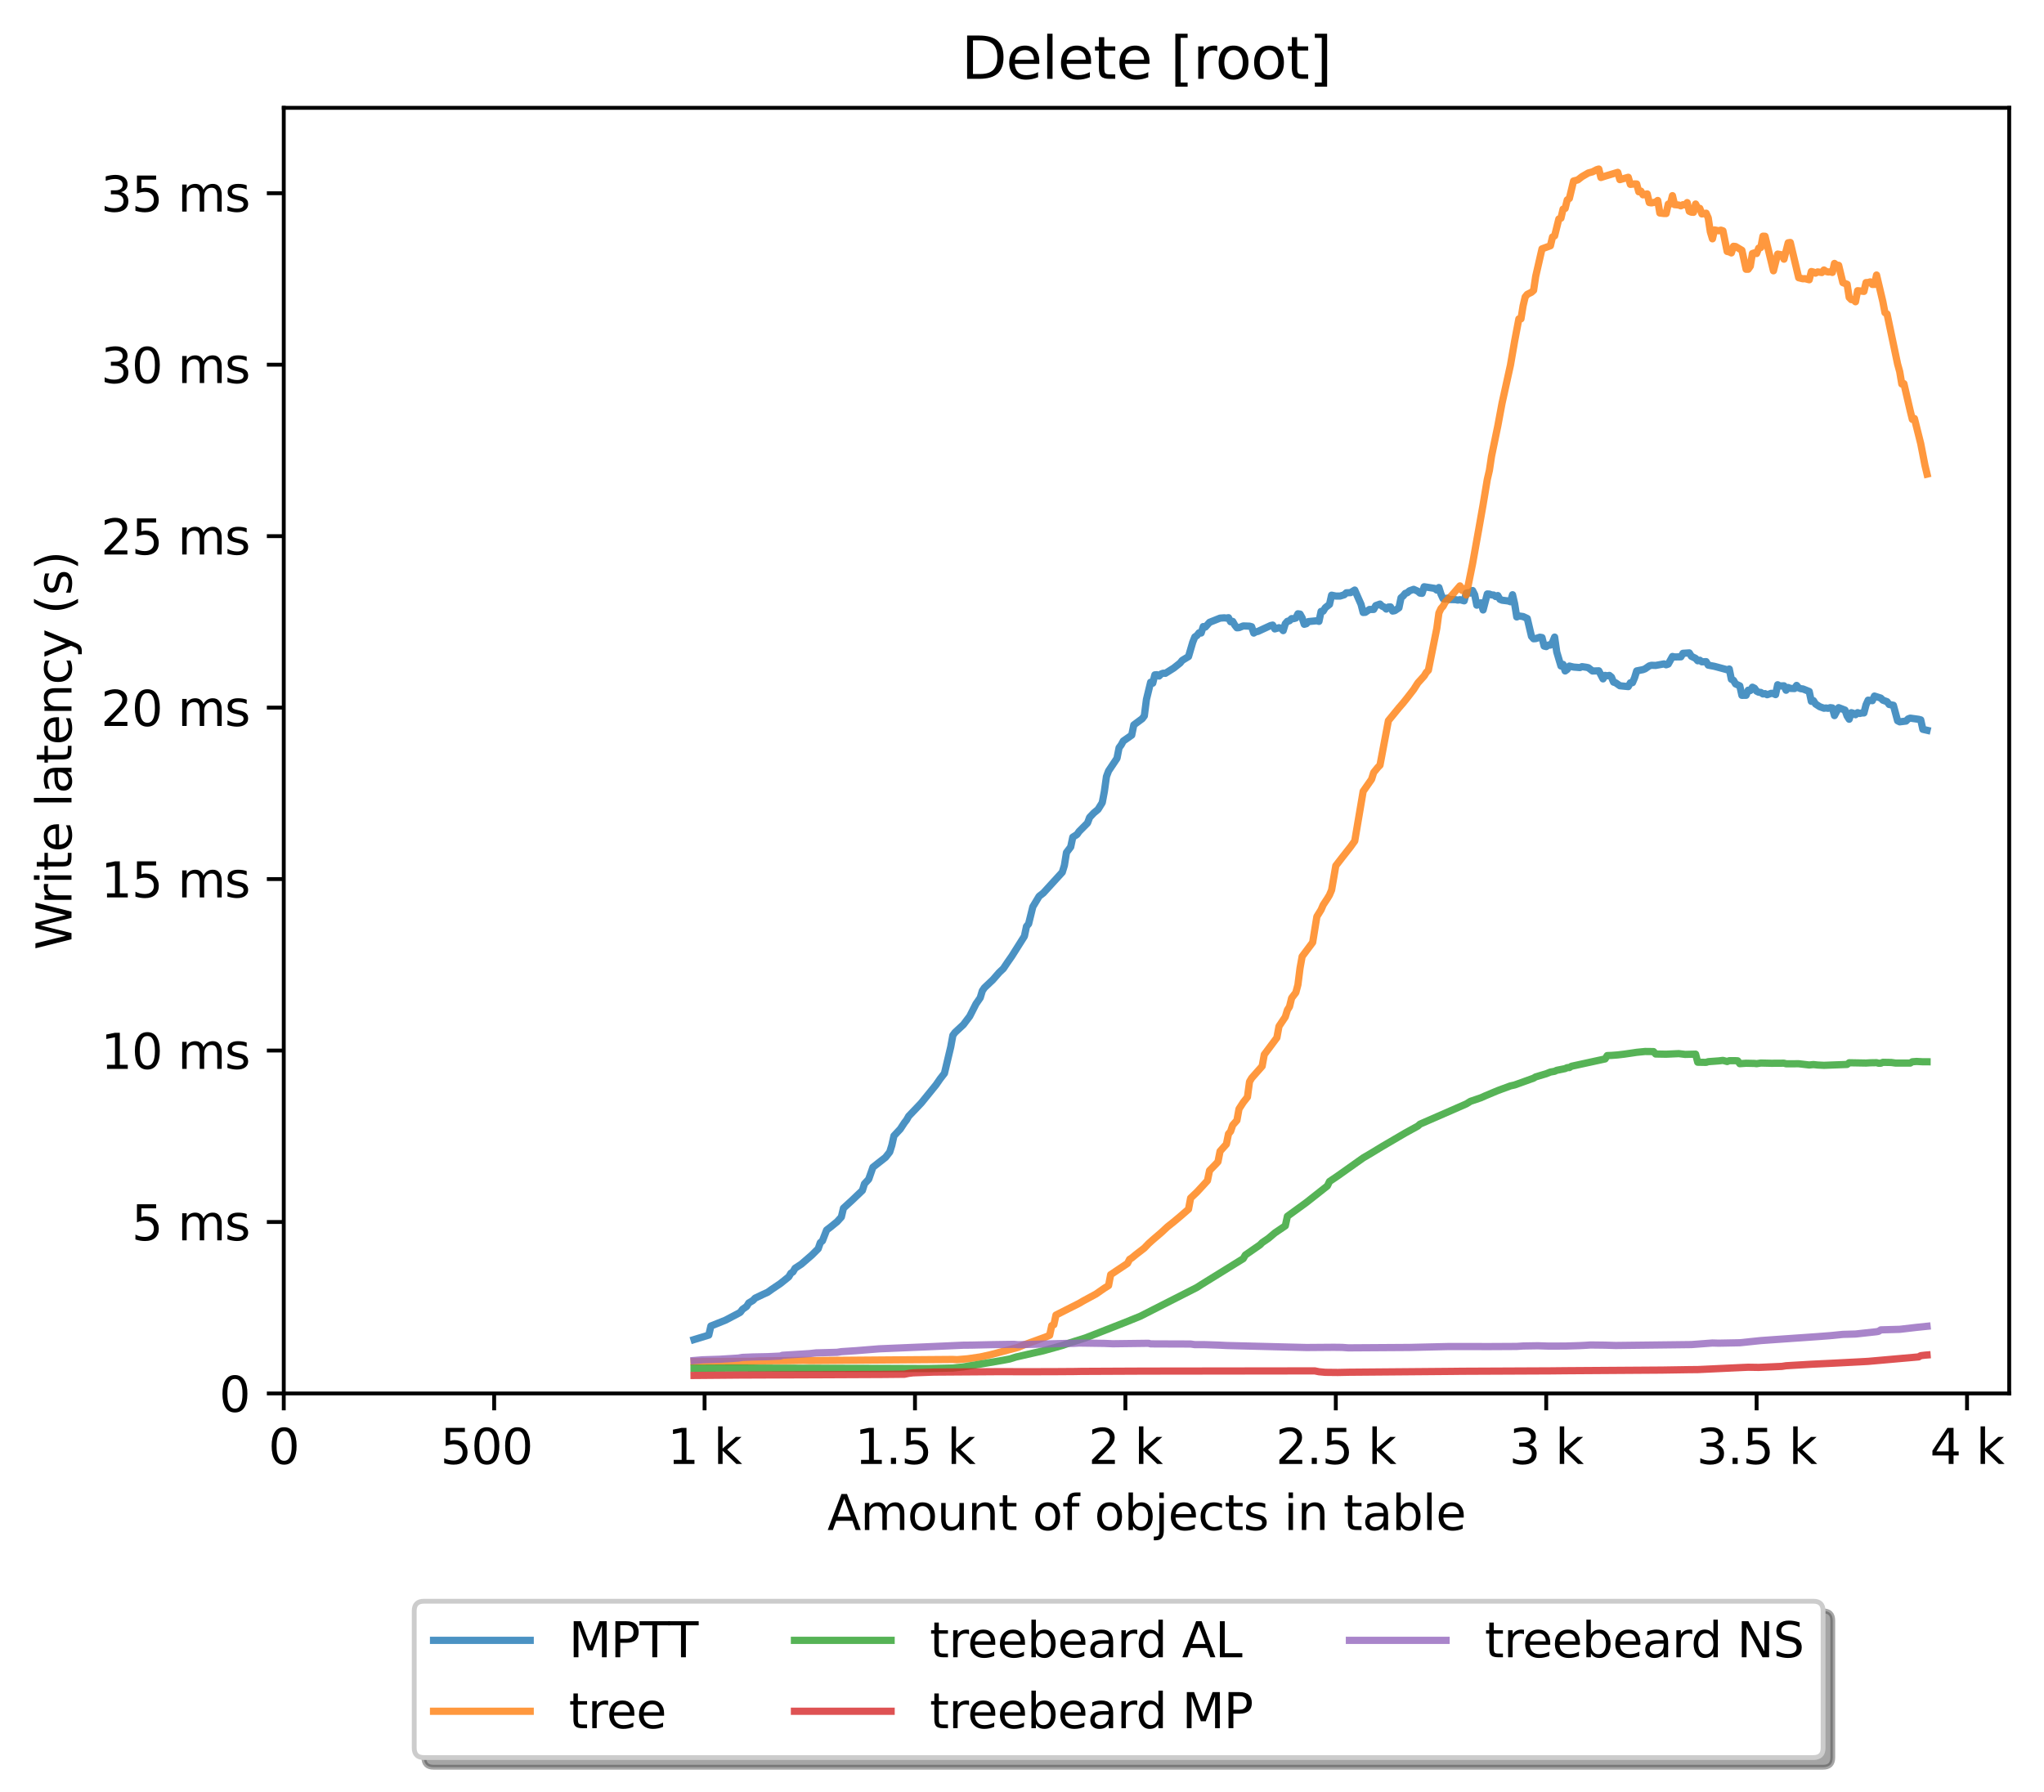 <?xml version="1.0" encoding="utf-8" standalone="no"?>
<!DOCTYPE svg PUBLIC "-//W3C//DTD SVG 1.1//EN"
  "http://www.w3.org/Graphics/SVG/1.1/DTD/svg11.dtd">
<svg xmlns:xlink="http://www.w3.org/1999/xlink" width="423.051pt" height="371.002pt" viewBox="0 0 423.051 371.002" xmlns="http://www.w3.org/2000/svg" version="1.1">
 <defs>
  <style type="text/css">*{stroke-linejoin: round; stroke-linecap: butt}</style>
 </defs>
 <g id="figure_1">
  <g id="patch_1">
   <path d="M 0 371.002 
L 423.051 371.002 
L 423.051 0 
L 0 0 
z
" style="fill: #ffffff"/>
  </g>
  <g id="axes_1">
   <g id="patch_2">
    <path d="M 58.731 288.43 
L 415.851 288.43 
L 415.851 22.318 
L 58.731 22.318 
z
" style="fill: #ffffff"/>
   </g>
   <g id="matplotlib.axis_1">
    <g id="xtick_1">
     <g id="line2d_1">
      <defs>
       <path id="mc9f0f45edf" d="M 0 0 
L 0 3.5 
" style="stroke: #000000; stroke-width: 0.8"/>
      </defs>
      <g>
       <use xlink:href="#mc9f0f45edf" x="58.731" y="288.43" style="stroke: #000000; stroke-width: 0.8"/>
      </g>
     </g>
     <g id="text_1">
      <!-- 0 -->
      <g transform="translate(55.55 303.029) scale(0.1 -0.1)">
       <defs>
        <path id="DejaVuSans-30" d="M 2034 4250 
Q 1547 4250 1301 3770 
Q 1056 3291 1056 2328 
Q 1056 1369 1301 889 
Q 1547 409 2034 409 
Q 2525 409 2770 889 
Q 3016 1369 3016 2328 
Q 3016 3291 2770 3770 
Q 2525 4250 2034 4250 
z
M 2034 4750 
Q 2819 4750 3233 4129 
Q 3647 3509 3647 2328 
Q 3647 1150 3233 529 
Q 2819 -91 2034 -91 
Q 1250 -91 836 529 
Q 422 1150 422 2328 
Q 422 3509 836 4129 
Q 1250 4750 2034 4750 
z
" transform="scale(0.016)"/>
       </defs>
       <use xlink:href="#DejaVuSans-30"/>
      </g>
     </g>
    </g>
    <g id="xtick_2">
     <g id="line2d_2">
      <g>
       <use xlink:href="#mc9f0f45edf" x="102.28" y="288.43" style="stroke: #000000; stroke-width: 0.8"/>
      </g>
     </g>
     <g id="text_2">
      <!-- 500  -->
      <g transform="translate(91.147 303.029) scale(0.1 -0.1)">
       <defs>
        <path id="DejaVuSans-35" d="M 691 4666 
L 3169 4666 
L 3169 4134 
L 1269 4134 
L 1269 2991 
Q 1406 3038 1543 3061 
Q 1681 3084 1819 3084 
Q 2600 3084 3056 2656 
Q 3513 2228 3513 1497 
Q 3513 744 3044 326 
Q 2575 -91 1722 -91 
Q 1428 -91 1123 -41 
Q 819 9 494 109 
L 494 744 
Q 775 591 1075 516 
Q 1375 441 1709 441 
Q 2250 441 2565 725 
Q 2881 1009 2881 1497 
Q 2881 1984 2565 2268 
Q 2250 2553 1709 2553 
Q 1456 2553 1204 2497 
Q 953 2441 691 2322 
L 691 4666 
z
" transform="scale(0.016)"/>
        <path id="DejaVuSans-20" transform="scale(0.016)"/>
       </defs>
       <use xlink:href="#DejaVuSans-35"/>
       <use xlink:href="#DejaVuSans-30" transform="translate(63.623 0)"/>
       <use xlink:href="#DejaVuSans-30" transform="translate(127.246 0)"/>
       <use xlink:href="#DejaVuSans-20" transform="translate(190.869 0)"/>
      </g>
     </g>
    </g>
    <g id="xtick_3">
     <g id="line2d_3">
      <g>
       <use xlink:href="#mc9f0f45edf" x="145.828" y="288.43" style="stroke: #000000; stroke-width: 0.8"/>
      </g>
     </g>
     <g id="text_3">
      <!-- 1 k -->
      <g transform="translate(138.163 303.029) scale(0.1 -0.1)">
       <defs>
        <path id="DejaVuSans-31" d="M 794 531 
L 1825 531 
L 1825 4091 
L 703 3866 
L 703 4441 
L 1819 4666 
L 2450 4666 
L 2450 531 
L 3481 531 
L 3481 0 
L 794 0 
L 794 531 
z
" transform="scale(0.016)"/>
        <path id="DejaVuSans-6b" d="M 581 4863 
L 1159 4863 
L 1159 1991 
L 2875 3500 
L 3609 3500 
L 1753 1863 
L 3688 0 
L 2938 0 
L 1159 1709 
L 1159 0 
L 581 0 
L 581 4863 
z
" transform="scale(0.016)"/>
       </defs>
       <use xlink:href="#DejaVuSans-31"/>
       <use xlink:href="#DejaVuSans-20" transform="translate(63.623 0)"/>
       <use xlink:href="#DejaVuSans-6b" transform="translate(95.41 0)"/>
      </g>
     </g>
    </g>
    <g id="xtick_4">
     <g id="line2d_4">
      <g>
       <use xlink:href="#mc9f0f45edf" x="189.377" y="288.43" style="stroke: #000000; stroke-width: 0.8"/>
      </g>
     </g>
     <g id="text_4">
      <!-- 1.5 k -->
      <g transform="translate(176.941 303.029) scale(0.1 -0.1)">
       <defs>
        <path id="DejaVuSans-2e" d="M 684 794 
L 1344 794 
L 1344 0 
L 684 0 
L 684 794 
z
" transform="scale(0.016)"/>
       </defs>
       <use xlink:href="#DejaVuSans-31"/>
       <use xlink:href="#DejaVuSans-2e" transform="translate(63.623 0)"/>
       <use xlink:href="#DejaVuSans-35" transform="translate(95.41 0)"/>
       <use xlink:href="#DejaVuSans-20" transform="translate(159.033 0)"/>
       <use xlink:href="#DejaVuSans-6b" transform="translate(190.82 0)"/>
      </g>
     </g>
    </g>
    <g id="xtick_5">
     <g id="line2d_5">
      <g>
       <use xlink:href="#mc9f0f45edf" x="232.926" y="288.43" style="stroke: #000000; stroke-width: 0.8"/>
      </g>
     </g>
     <g id="text_5">
      <!-- 2 k -->
      <g transform="translate(225.26 303.029) scale(0.1 -0.1)">
       <defs>
        <path id="DejaVuSans-32" d="M 1228 531 
L 3431 531 
L 3431 0 
L 469 0 
L 469 531 
Q 828 903 1448 1529 
Q 2069 2156 2228 2338 
Q 2531 2678 2651 2914 
Q 2772 3150 2772 3378 
Q 2772 3750 2511 3984 
Q 2250 4219 1831 4219 
Q 1534 4219 1204 4116 
Q 875 4013 500 3803 
L 500 4441 
Q 881 4594 1212 4672 
Q 1544 4750 1819 4750 
Q 2544 4750 2975 4387 
Q 3406 4025 3406 3419 
Q 3406 3131 3298 2873 
Q 3191 2616 2906 2266 
Q 2828 2175 2409 1742 
Q 1991 1309 1228 531 
z
" transform="scale(0.016)"/>
       </defs>
       <use xlink:href="#DejaVuSans-32"/>
       <use xlink:href="#DejaVuSans-20" transform="translate(63.623 0)"/>
       <use xlink:href="#DejaVuSans-6b" transform="translate(95.41 0)"/>
      </g>
     </g>
    </g>
    <g id="xtick_6">
     <g id="line2d_6">
      <g>
       <use xlink:href="#mc9f0f45edf" x="276.474" y="288.43" style="stroke: #000000; stroke-width: 0.8"/>
      </g>
     </g>
     <g id="text_6">
      <!-- 2.5 k -->
      <g transform="translate(264.038 303.029) scale(0.1 -0.1)">
       <use xlink:href="#DejaVuSans-32"/>
       <use xlink:href="#DejaVuSans-2e" transform="translate(63.623 0)"/>
       <use xlink:href="#DejaVuSans-35" transform="translate(95.41 0)"/>
       <use xlink:href="#DejaVuSans-20" transform="translate(159.033 0)"/>
       <use xlink:href="#DejaVuSans-6b" transform="translate(190.82 0)"/>
      </g>
     </g>
    </g>
    <g id="xtick_7">
     <g id="line2d_7">
      <g>
       <use xlink:href="#mc9f0f45edf" x="320.023" y="288.43" style="stroke: #000000; stroke-width: 0.8"/>
      </g>
     </g>
     <g id="text_7">
      <!-- 3 k -->
      <g transform="translate(312.357 303.029) scale(0.1 -0.1)">
       <defs>
        <path id="DejaVuSans-33" d="M 2597 2516 
Q 3050 2419 3304 2112 
Q 3559 1806 3559 1356 
Q 3559 666 3084 287 
Q 2609 -91 1734 -91 
Q 1441 -91 1130 -33 
Q 819 25 488 141 
L 488 750 
Q 750 597 1062 519 
Q 1375 441 1716 441 
Q 2309 441 2620 675 
Q 2931 909 2931 1356 
Q 2931 1769 2642 2001 
Q 2353 2234 1838 2234 
L 1294 2234 
L 1294 2753 
L 1863 2753 
Q 2328 2753 2575 2939 
Q 2822 3125 2822 3475 
Q 2822 3834 2567 4026 
Q 2313 4219 1838 4219 
Q 1578 4219 1281 4162 
Q 984 4106 628 3988 
L 628 4550 
Q 988 4650 1302 4700 
Q 1616 4750 1894 4750 
Q 2613 4750 3031 4423 
Q 3450 4097 3450 3541 
Q 3450 3153 3228 2886 
Q 3006 2619 2597 2516 
z
" transform="scale(0.016)"/>
       </defs>
       <use xlink:href="#DejaVuSans-33"/>
       <use xlink:href="#DejaVuSans-20" transform="translate(63.623 0)"/>
       <use xlink:href="#DejaVuSans-6b" transform="translate(95.41 0)"/>
      </g>
     </g>
    </g>
    <g id="xtick_8">
     <g id="line2d_8">
      <g>
       <use xlink:href="#mc9f0f45edf" x="363.571" y="288.43" style="stroke: #000000; stroke-width: 0.8"/>
      </g>
     </g>
     <g id="text_8">
      <!-- 3.5 k -->
      <g transform="translate(351.135 303.029) scale(0.1 -0.1)">
       <use xlink:href="#DejaVuSans-33"/>
       <use xlink:href="#DejaVuSans-2e" transform="translate(63.623 0)"/>
       <use xlink:href="#DejaVuSans-35" transform="translate(95.41 0)"/>
       <use xlink:href="#DejaVuSans-20" transform="translate(159.033 0)"/>
       <use xlink:href="#DejaVuSans-6b" transform="translate(190.82 0)"/>
      </g>
     </g>
    </g>
    <g id="xtick_9">
     <g id="line2d_9">
      <g>
       <use xlink:href="#mc9f0f45edf" x="407.12" y="288.43" style="stroke: #000000; stroke-width: 0.8"/>
      </g>
     </g>
     <g id="text_9">
      <!-- 4 k -->
      <g transform="translate(399.454 303.029) scale(0.1 -0.1)">
       <defs>
        <path id="DejaVuSans-34" d="M 2419 4116 
L 825 1625 
L 2419 1625 
L 2419 4116 
z
M 2253 4666 
L 3047 4666 
L 3047 1625 
L 3713 1625 
L 3713 1100 
L 3047 1100 
L 3047 0 
L 2419 0 
L 2419 1100 
L 313 1100 
L 313 1709 
L 2253 4666 
z
" transform="scale(0.016)"/>
       </defs>
       <use xlink:href="#DejaVuSans-34"/>
       <use xlink:href="#DejaVuSans-20" transform="translate(63.623 0)"/>
       <use xlink:href="#DejaVuSans-6b" transform="translate(95.41 0)"/>
      </g>
     </g>
    </g>
    <g id="text_10">
     <!-- Amount of objects in table -->
     <g transform="translate(171.233 316.707) scale(0.1 -0.1)">
      <defs>
       <path id="DejaVuSans-41" d="M 2188 4044 
L 1331 1722 
L 3047 1722 
L 2188 4044 
z
M 1831 4666 
L 2547 4666 
L 4325 0 
L 3669 0 
L 3244 1197 
L 1141 1197 
L 716 0 
L 50 0 
L 1831 4666 
z
" transform="scale(0.016)"/>
       <path id="DejaVuSans-6d" d="M 3328 2828 
Q 3544 3216 3844 3400 
Q 4144 3584 4550 3584 
Q 5097 3584 5394 3201 
Q 5691 2819 5691 2113 
L 5691 0 
L 5113 0 
L 5113 2094 
Q 5113 2597 4934 2840 
Q 4756 3084 4391 3084 
Q 3944 3084 3684 2787 
Q 3425 2491 3425 1978 
L 3425 0 
L 2847 0 
L 2847 2094 
Q 2847 2600 2669 2842 
Q 2491 3084 2119 3084 
Q 1678 3084 1418 2786 
Q 1159 2488 1159 1978 
L 1159 0 
L 581 0 
L 581 3500 
L 1159 3500 
L 1159 2956 
Q 1356 3278 1631 3431 
Q 1906 3584 2284 3584 
Q 2666 3584 2933 3390 
Q 3200 3197 3328 2828 
z
" transform="scale(0.016)"/>
       <path id="DejaVuSans-6f" d="M 1959 3097 
Q 1497 3097 1228 2736 
Q 959 2375 959 1747 
Q 959 1119 1226 758 
Q 1494 397 1959 397 
Q 2419 397 2687 759 
Q 2956 1122 2956 1747 
Q 2956 2369 2687 2733 
Q 2419 3097 1959 3097 
z
M 1959 3584 
Q 2709 3584 3137 3096 
Q 3566 2609 3566 1747 
Q 3566 888 3137 398 
Q 2709 -91 1959 -91 
Q 1206 -91 779 398 
Q 353 888 353 1747 
Q 353 2609 779 3096 
Q 1206 3584 1959 3584 
z
" transform="scale(0.016)"/>
       <path id="DejaVuSans-75" d="M 544 1381 
L 544 3500 
L 1119 3500 
L 1119 1403 
Q 1119 906 1312 657 
Q 1506 409 1894 409 
Q 2359 409 2629 706 
Q 2900 1003 2900 1516 
L 2900 3500 
L 3475 3500 
L 3475 0 
L 2900 0 
L 2900 538 
Q 2691 219 2414 64 
Q 2138 -91 1772 -91 
Q 1169 -91 856 284 
Q 544 659 544 1381 
z
M 1991 3584 
L 1991 3584 
z
" transform="scale(0.016)"/>
       <path id="DejaVuSans-6e" d="M 3513 2113 
L 3513 0 
L 2938 0 
L 2938 2094 
Q 2938 2591 2744 2837 
Q 2550 3084 2163 3084 
Q 1697 3084 1428 2787 
Q 1159 2491 1159 1978 
L 1159 0 
L 581 0 
L 581 3500 
L 1159 3500 
L 1159 2956 
Q 1366 3272 1645 3428 
Q 1925 3584 2291 3584 
Q 2894 3584 3203 3211 
Q 3513 2838 3513 2113 
z
" transform="scale(0.016)"/>
       <path id="DejaVuSans-74" d="M 1172 4494 
L 1172 3500 
L 2356 3500 
L 2356 3053 
L 1172 3053 
L 1172 1153 
Q 1172 725 1289 603 
Q 1406 481 1766 481 
L 2356 481 
L 2356 0 
L 1766 0 
Q 1100 0 847 248 
Q 594 497 594 1153 
L 594 3053 
L 172 3053 
L 172 3500 
L 594 3500 
L 594 4494 
L 1172 4494 
z
" transform="scale(0.016)"/>
       <path id="DejaVuSans-66" d="M 2375 4863 
L 2375 4384 
L 1825 4384 
Q 1516 4384 1395 4259 
Q 1275 4134 1275 3809 
L 1275 3500 
L 2222 3500 
L 2222 3053 
L 1275 3053 
L 1275 0 
L 697 0 
L 697 3053 
L 147 3053 
L 147 3500 
L 697 3500 
L 697 3744 
Q 697 4328 969 4595 
Q 1241 4863 1831 4863 
L 2375 4863 
z
" transform="scale(0.016)"/>
       <path id="DejaVuSans-62" d="M 3116 1747 
Q 3116 2381 2855 2742 
Q 2594 3103 2138 3103 
Q 1681 3103 1420 2742 
Q 1159 2381 1159 1747 
Q 1159 1113 1420 752 
Q 1681 391 2138 391 
Q 2594 391 2855 752 
Q 3116 1113 3116 1747 
z
M 1159 2969 
Q 1341 3281 1617 3432 
Q 1894 3584 2278 3584 
Q 2916 3584 3314 3078 
Q 3713 2572 3713 1747 
Q 3713 922 3314 415 
Q 2916 -91 2278 -91 
Q 1894 -91 1617 61 
Q 1341 213 1159 525 
L 1159 0 
L 581 0 
L 581 4863 
L 1159 4863 
L 1159 2969 
z
" transform="scale(0.016)"/>
       <path id="DejaVuSans-6a" d="M 603 3500 
L 1178 3500 
L 1178 -63 
Q 1178 -731 923 -1031 
Q 669 -1331 103 -1331 
L -116 -1331 
L -116 -844 
L 38 -844 
Q 366 -844 484 -692 
Q 603 -541 603 -63 
L 603 3500 
z
M 603 4863 
L 1178 4863 
L 1178 4134 
L 603 4134 
L 603 4863 
z
" transform="scale(0.016)"/>
       <path id="DejaVuSans-65" d="M 3597 1894 
L 3597 1613 
L 953 1613 
Q 991 1019 1311 708 
Q 1631 397 2203 397 
Q 2534 397 2845 478 
Q 3156 559 3463 722 
L 3463 178 
Q 3153 47 2828 -22 
Q 2503 -91 2169 -91 
Q 1331 -91 842 396 
Q 353 884 353 1716 
Q 353 2575 817 3079 
Q 1281 3584 2069 3584 
Q 2775 3584 3186 3129 
Q 3597 2675 3597 1894 
z
M 3022 2063 
Q 3016 2534 2758 2815 
Q 2500 3097 2075 3097 
Q 1594 3097 1305 2825 
Q 1016 2553 972 2059 
L 3022 2063 
z
" transform="scale(0.016)"/>
       <path id="DejaVuSans-63" d="M 3122 3366 
L 3122 2828 
Q 2878 2963 2633 3030 
Q 2388 3097 2138 3097 
Q 1578 3097 1268 2742 
Q 959 2388 959 1747 
Q 959 1106 1268 751 
Q 1578 397 2138 397 
Q 2388 397 2633 464 
Q 2878 531 3122 666 
L 3122 134 
Q 2881 22 2623 -34 
Q 2366 -91 2075 -91 
Q 1284 -91 818 406 
Q 353 903 353 1747 
Q 353 2603 823 3093 
Q 1294 3584 2113 3584 
Q 2378 3584 2631 3529 
Q 2884 3475 3122 3366 
z
" transform="scale(0.016)"/>
       <path id="DejaVuSans-73" d="M 2834 3397 
L 2834 2853 
Q 2591 2978 2328 3040 
Q 2066 3103 1784 3103 
Q 1356 3103 1142 2972 
Q 928 2841 928 2578 
Q 928 2378 1081 2264 
Q 1234 2150 1697 2047 
L 1894 2003 
Q 2506 1872 2764 1633 
Q 3022 1394 3022 966 
Q 3022 478 2636 193 
Q 2250 -91 1575 -91 
Q 1294 -91 989 -36 
Q 684 19 347 128 
L 347 722 
Q 666 556 975 473 
Q 1284 391 1588 391 
Q 1994 391 2212 530 
Q 2431 669 2431 922 
Q 2431 1156 2273 1281 
Q 2116 1406 1581 1522 
L 1381 1569 
Q 847 1681 609 1914 
Q 372 2147 372 2553 
Q 372 3047 722 3315 
Q 1072 3584 1716 3584 
Q 2034 3584 2315 3537 
Q 2597 3491 2834 3397 
z
" transform="scale(0.016)"/>
       <path id="DejaVuSans-69" d="M 603 3500 
L 1178 3500 
L 1178 0 
L 603 0 
L 603 3500 
z
M 603 4863 
L 1178 4863 
L 1178 4134 
L 603 4134 
L 603 4863 
z
" transform="scale(0.016)"/>
       <path id="DejaVuSans-61" d="M 2194 1759 
Q 1497 1759 1228 1600 
Q 959 1441 959 1056 
Q 959 750 1161 570 
Q 1363 391 1709 391 
Q 2188 391 2477 730 
Q 2766 1069 2766 1631 
L 2766 1759 
L 2194 1759 
z
M 3341 1997 
L 3341 0 
L 2766 0 
L 2766 531 
Q 2569 213 2275 61 
Q 1981 -91 1556 -91 
Q 1019 -91 701 211 
Q 384 513 384 1019 
Q 384 1609 779 1909 
Q 1175 2209 1959 2209 
L 2766 2209 
L 2766 2266 
Q 2766 2663 2505 2880 
Q 2244 3097 1772 3097 
Q 1472 3097 1187 3025 
Q 903 2953 641 2809 
L 641 3341 
Q 956 3463 1253 3523 
Q 1550 3584 1831 3584 
Q 2591 3584 2966 3190 
Q 3341 2797 3341 1997 
z
" transform="scale(0.016)"/>
       <path id="DejaVuSans-6c" d="M 603 4863 
L 1178 4863 
L 1178 0 
L 603 0 
L 603 4863 
z
" transform="scale(0.016)"/>
      </defs>
      <use xlink:href="#DejaVuSans-41"/>
      <use xlink:href="#DejaVuSans-6d" transform="translate(68.408 0)"/>
      <use xlink:href="#DejaVuSans-6f" transform="translate(165.82 0)"/>
      <use xlink:href="#DejaVuSans-75" transform="translate(227.002 0)"/>
      <use xlink:href="#DejaVuSans-6e" transform="translate(290.381 0)"/>
      <use xlink:href="#DejaVuSans-74" transform="translate(353.76 0)"/>
      <use xlink:href="#DejaVuSans-20" transform="translate(392.969 0)"/>
      <use xlink:href="#DejaVuSans-6f" transform="translate(424.756 0)"/>
      <use xlink:href="#DejaVuSans-66" transform="translate(485.938 0)"/>
      <use xlink:href="#DejaVuSans-20" transform="translate(521.143 0)"/>
      <use xlink:href="#DejaVuSans-6f" transform="translate(552.93 0)"/>
      <use xlink:href="#DejaVuSans-62" transform="translate(614.111 0)"/>
      <use xlink:href="#DejaVuSans-6a" transform="translate(677.588 0)"/>
      <use xlink:href="#DejaVuSans-65" transform="translate(705.371 0)"/>
      <use xlink:href="#DejaVuSans-63" transform="translate(766.895 0)"/>
      <use xlink:href="#DejaVuSans-74" transform="translate(821.875 0)"/>
      <use xlink:href="#DejaVuSans-73" transform="translate(861.084 0)"/>
      <use xlink:href="#DejaVuSans-20" transform="translate(913.184 0)"/>
      <use xlink:href="#DejaVuSans-69" transform="translate(944.971 0)"/>
      <use xlink:href="#DejaVuSans-6e" transform="translate(972.754 0)"/>
      <use xlink:href="#DejaVuSans-20" transform="translate(1036.133 0)"/>
      <use xlink:href="#DejaVuSans-74" transform="translate(1067.92 0)"/>
      <use xlink:href="#DejaVuSans-61" transform="translate(1107.129 0)"/>
      <use xlink:href="#DejaVuSans-62" transform="translate(1168.408 0)"/>
      <use xlink:href="#DejaVuSans-6c" transform="translate(1231.885 0)"/>
      <use xlink:href="#DejaVuSans-65" transform="translate(1259.668 0)"/>
     </g>
    </g>
   </g>
   <g id="matplotlib.axis_2">
    <g id="ytick_1">
     <g id="line2d_10">
      <defs>
       <path id="m9d714615b3" d="M 0 0 
L -3.5 0 
" style="stroke: #000000; stroke-width: 0.8"/>
      </defs>
      <g>
       <use xlink:href="#m9d714615b3" x="58.731" y="288.43" style="stroke: #000000; stroke-width: 0.8"/>
      </g>
     </g>
     <g id="text_11">
      <!-- 0 -->
      <g transform="translate(45.369 292.229) scale(0.1 -0.1)">
       <use xlink:href="#DejaVuSans-30"/>
      </g>
     </g>
    </g>
    <g id="ytick_2">
     <g id="line2d_11">
      <g>
       <use xlink:href="#m9d714615b3" x="58.731" y="252.94" style="stroke: #000000; stroke-width: 0.8"/>
      </g>
     </g>
     <g id="text_12">
      <!-- 5 ms -->
      <g transform="translate(27.241 256.739) scale(0.1 -0.1)">
       <use xlink:href="#DejaVuSans-35"/>
       <use xlink:href="#DejaVuSans-20" transform="translate(63.623 0)"/>
       <use xlink:href="#DejaVuSans-6d" transform="translate(95.41 0)"/>
       <use xlink:href="#DejaVuSans-73" transform="translate(192.822 0)"/>
      </g>
     </g>
    </g>
    <g id="ytick_3">
     <g id="line2d_12">
      <g>
       <use xlink:href="#m9d714615b3" x="58.731" y="217.45" style="stroke: #000000; stroke-width: 0.8"/>
      </g>
     </g>
     <g id="text_13">
      <!-- 10 ms -->
      <g transform="translate(20.878 221.249) scale(0.1 -0.1)">
       <use xlink:href="#DejaVuSans-31"/>
       <use xlink:href="#DejaVuSans-30" transform="translate(63.623 0)"/>
       <use xlink:href="#DejaVuSans-20" transform="translate(127.246 0)"/>
       <use xlink:href="#DejaVuSans-6d" transform="translate(159.033 0)"/>
       <use xlink:href="#DejaVuSans-73" transform="translate(256.445 0)"/>
      </g>
     </g>
    </g>
    <g id="ytick_4">
     <g id="line2d_13">
      <g>
       <use xlink:href="#m9d714615b3" x="58.731" y="181.959" style="stroke: #000000; stroke-width: 0.8"/>
      </g>
     </g>
     <g id="text_14">
      <!-- 15 ms -->
      <g transform="translate(20.878 185.759) scale(0.1 -0.1)">
       <use xlink:href="#DejaVuSans-31"/>
       <use xlink:href="#DejaVuSans-35" transform="translate(63.623 0)"/>
       <use xlink:href="#DejaVuSans-20" transform="translate(127.246 0)"/>
       <use xlink:href="#DejaVuSans-6d" transform="translate(159.033 0)"/>
       <use xlink:href="#DejaVuSans-73" transform="translate(256.445 0)"/>
      </g>
     </g>
    </g>
    <g id="ytick_5">
     <g id="line2d_14">
      <g>
       <use xlink:href="#m9d714615b3" x="58.731" y="146.469" style="stroke: #000000; stroke-width: 0.8"/>
      </g>
     </g>
     <g id="text_15">
      <!-- 20 ms -->
      <g transform="translate(20.878 150.268) scale(0.1 -0.1)">
       <use xlink:href="#DejaVuSans-32"/>
       <use xlink:href="#DejaVuSans-30" transform="translate(63.623 0)"/>
       <use xlink:href="#DejaVuSans-20" transform="translate(127.246 0)"/>
       <use xlink:href="#DejaVuSans-6d" transform="translate(159.033 0)"/>
       <use xlink:href="#DejaVuSans-73" transform="translate(256.445 0)"/>
      </g>
     </g>
    </g>
    <g id="ytick_6">
     <g id="line2d_15">
      <g>
       <use xlink:href="#m9d714615b3" x="58.731" y="110.979" style="stroke: #000000; stroke-width: 0.8"/>
      </g>
     </g>
     <g id="text_16">
      <!-- 25 ms -->
      <g transform="translate(20.878 114.778) scale(0.1 -0.1)">
       <use xlink:href="#DejaVuSans-32"/>
       <use xlink:href="#DejaVuSans-35" transform="translate(63.623 0)"/>
       <use xlink:href="#DejaVuSans-20" transform="translate(127.246 0)"/>
       <use xlink:href="#DejaVuSans-6d" transform="translate(159.033 0)"/>
       <use xlink:href="#DejaVuSans-73" transform="translate(256.445 0)"/>
      </g>
     </g>
    </g>
    <g id="ytick_7">
     <g id="line2d_16">
      <g>
       <use xlink:href="#m9d714615b3" x="58.731" y="75.489" style="stroke: #000000; stroke-width: 0.8"/>
      </g>
     </g>
     <g id="text_17">
      <!-- 30 ms -->
      <g transform="translate(20.878 79.288) scale(0.1 -0.1)">
       <use xlink:href="#DejaVuSans-33"/>
       <use xlink:href="#DejaVuSans-30" transform="translate(63.623 0)"/>
       <use xlink:href="#DejaVuSans-20" transform="translate(127.246 0)"/>
       <use xlink:href="#DejaVuSans-6d" transform="translate(159.033 0)"/>
       <use xlink:href="#DejaVuSans-73" transform="translate(256.445 0)"/>
      </g>
     </g>
    </g>
    <g id="ytick_8">
     <g id="line2d_17">
      <g>
       <use xlink:href="#m9d714615b3" x="58.731" y="39.999" style="stroke: #000000; stroke-width: 0.8"/>
      </g>
     </g>
     <g id="text_18">
      <!-- 35 ms -->
      <g transform="translate(20.878 43.798) scale(0.1 -0.1)">
       <use xlink:href="#DejaVuSans-33"/>
       <use xlink:href="#DejaVuSans-35" transform="translate(63.623 0)"/>
       <use xlink:href="#DejaVuSans-20" transform="translate(127.246 0)"/>
       <use xlink:href="#DejaVuSans-6d" transform="translate(159.033 0)"/>
       <use xlink:href="#DejaVuSans-73" transform="translate(256.445 0)"/>
      </g>
     </g>
    </g>
    <g id="text_19">
     <!-- Write latency (s) -->
     <g transform="translate(14.798 196.626) rotate(-90) scale(0.1 -0.1)">
      <defs>
       <path id="DejaVuSans-57" d="M 213 4666 
L 850 4666 
L 1831 722 
L 2809 4666 
L 3519 4666 
L 4500 722 
L 5478 4666 
L 6119 4666 
L 4947 0 
L 4153 0 
L 3169 4050 
L 2175 0 
L 1381 0 
L 213 4666 
z
" transform="scale(0.016)"/>
       <path id="DejaVuSans-72" d="M 2631 2963 
Q 2534 3019 2420 3045 
Q 2306 3072 2169 3072 
Q 1681 3072 1420 2755 
Q 1159 2438 1159 1844 
L 1159 0 
L 581 0 
L 581 3500 
L 1159 3500 
L 1159 2956 
Q 1341 3275 1631 3429 
Q 1922 3584 2338 3584 
Q 2397 3584 2469 3576 
Q 2541 3569 2628 3553 
L 2631 2963 
z
" transform="scale(0.016)"/>
       <path id="DejaVuSans-79" d="M 2059 -325 
Q 1816 -950 1584 -1140 
Q 1353 -1331 966 -1331 
L 506 -1331 
L 506 -850 
L 844 -850 
Q 1081 -850 1212 -737 
Q 1344 -625 1503 -206 
L 1606 56 
L 191 3500 
L 800 3500 
L 1894 763 
L 2988 3500 
L 3597 3500 
L 2059 -325 
z
" transform="scale(0.016)"/>
       <path id="DejaVuSans-28" d="M 1984 4856 
Q 1566 4138 1362 3434 
Q 1159 2731 1159 2009 
Q 1159 1288 1364 580 
Q 1569 -128 1984 -844 
L 1484 -844 
Q 1016 -109 783 600 
Q 550 1309 550 2009 
Q 550 2706 781 3412 
Q 1013 4119 1484 4856 
L 1984 4856 
z
" transform="scale(0.016)"/>
       <path id="DejaVuSans-29" d="M 513 4856 
L 1013 4856 
Q 1481 4119 1714 3412 
Q 1947 2706 1947 2009 
Q 1947 1309 1714 600 
Q 1481 -109 1013 -844 
L 513 -844 
Q 928 -128 1133 580 
Q 1338 1288 1338 2009 
Q 1338 2731 1133 3434 
Q 928 4138 513 4856 
z
" transform="scale(0.016)"/>
      </defs>
      <use xlink:href="#DejaVuSans-57"/>
      <use xlink:href="#DejaVuSans-72" transform="translate(94.377 0)"/>
      <use xlink:href="#DejaVuSans-69" transform="translate(135.49 0)"/>
      <use xlink:href="#DejaVuSans-74" transform="translate(163.273 0)"/>
      <use xlink:href="#DejaVuSans-65" transform="translate(202.482 0)"/>
      <use xlink:href="#DejaVuSans-20" transform="translate(264.006 0)"/>
      <use xlink:href="#DejaVuSans-6c" transform="translate(295.793 0)"/>
      <use xlink:href="#DejaVuSans-61" transform="translate(323.576 0)"/>
      <use xlink:href="#DejaVuSans-74" transform="translate(384.855 0)"/>
      <use xlink:href="#DejaVuSans-65" transform="translate(424.064 0)"/>
      <use xlink:href="#DejaVuSans-6e" transform="translate(485.588 0)"/>
      <use xlink:href="#DejaVuSans-63" transform="translate(548.967 0)"/>
      <use xlink:href="#DejaVuSans-79" transform="translate(603.947 0)"/>
      <use xlink:href="#DejaVuSans-20" transform="translate(663.127 0)"/>
      <use xlink:href="#DejaVuSans-28" transform="translate(694.914 0)"/>
      <use xlink:href="#DejaVuSans-73" transform="translate(733.928 0)"/>
      <use xlink:href="#DejaVuSans-29" transform="translate(786.027 0)"/>
     </g>
    </g>
   </g>
   <g id="line2d_18">
    <path d="M 143.651 277.284 
L 146.699 276.354 
L 147.135 274.475 
L 150.183 273.254 
L 152.796 271.877 
L 153.232 271.624 
L 153.667 271.032 
L 154.538 270.417 
L 154.974 269.702 
L 155.845 269.182 
L 156.28 268.712 
L 158.022 267.882 
L 158.893 267.489 
L 159.764 266.864 
L 161.506 265.692 
L 163.248 264.294 
L 163.683 263.556 
L 164.119 263.271 
L 164.554 262.526 
L 165.861 261.666 
L 168.038 259.781 
L 169.345 258.476 
L 169.78 257.219 
L 170.216 256.856 
L 171.087 254.613 
L 171.958 253.944 
L 172.828 253.234 
L 173.264 252.885 
L 174.135 251.916 
L 174.57 250.087 
L 176.312 248.491 
L 178.49 246.412 
L 178.925 245.034 
L 179.796 244.096 
L 180.667 241.617 
L 183.28 239.561 
L 184.151 238.455 
L 184.587 237.061 
L 185.022 235.11 
L 186.329 233.709 
L 187.2 232.381 
L 187.635 231.824 
L 188.07 231.05 
L 189.812 229.228 
L 190.683 228.307 
L 193.732 224.55 
L 194.603 223.292 
L 195.474 222.171 
L 196.78 216.687 
L 197.216 214.311 
L 197.651 213.719 
L 199.393 212.097 
L 200.7 210.367 
L 202.006 207.794 
L 202.877 206.537 
L 203.312 205.096 
L 203.748 204.46 
L 205.49 202.81 
L 206.796 201.313 
L 207.667 200.485 
L 208.538 199.185 
L 209.409 197.936 
L 212.022 193.795 
L 212.458 191.752 
L 212.893 191.232 
L 213.764 187.702 
L 215.071 185.523 
L 215.942 184.843 
L 219.861 180.551 
L 220.296 179.149 
L 220.732 176.463 
L 221.603 175.318 
L 222.038 173.284 
L 222.909 172.732 
L 223.345 172.11 
L 225.087 170.357 
L 225.522 169.19 
L 226.393 168.269 
L 227.264 167.546 
L 228.135 166.138 
L 228.571 163.841 
L 229.006 160.737 
L 229.442 159.581 
L 231.184 156.969 
L 231.619 154.773 
L 232.055 154.188 
L 232.49 153.39 
L 234.232 152.169 
L 234.667 150.054 
L 236.409 148.763 
L 236.845 148.18 
L 237.28 144.786 
L 238.151 141.211 
L 238.587 141.414 
L 239.022 139.69 
L 239.458 139.657 
L 239.893 139.938 
L 240.329 139.502 
L 240.764 139.344 
L 241.2 139.375 
L 242.942 138.276 
L 244.248 137.24 
L 244.684 136.699 
L 245.99 135.906 
L 246.861 132.942 
L 247.297 131.843 
L 247.732 131.555 
L 248.168 130.988 
L 248.603 131.03 
L 249.038 129.692 
L 249.474 129.794 
L 250.345 128.818 
L 252.522 127.948 
L 253.393 127.886 
L 253.829 127.946 
L 254.264 127.858 
L 254.7 128.699 
L 255.135 128.628 
L 255.571 129.4 
L 256.006 129.947 
L 256.442 129.922 
L 257.313 129.564 
L 258.619 129.609 
L 259.055 129.727 
L 259.49 131.041 
L 259.926 130.778 
L 260.361 130.695 
L 262.974 129.488 
L 263.41 129.39 
L 263.845 130.181 
L 264.716 129.931 
L 265.151 130.06 
L 265.587 130.531 
L 266.022 129.1 
L 266.458 128.604 
L 266.893 128.491 
L 267.329 128.051 
L 267.764 128.058 
L 268.2 127.929 
L 268.635 127.046 
L 269.071 127.112 
L 269.506 127.89 
L 269.942 129.223 
L 270.377 129.103 
L 270.813 128.662 
L 272.555 128.49 
L 272.99 128.622 
L 273.426 126.555 
L 273.861 126.507 
L 274.297 125.791 
L 275.168 125.107 
L 275.603 123.197 
L 276.474 123.377 
L 277.345 123.384 
L 278.216 123.116 
L 278.651 122.705 
L 279.522 122.673 
L 280.393 122.137 
L 281.7 125.105 
L 282.135 126.777 
L 282.571 126.748 
L 283.442 126.151 
L 284.313 126.148 
L 284.748 125.353 
L 285.619 125.039 
L 286.055 125.473 
L 286.49 125.659 
L 286.926 126.074 
L 287.361 125.652 
L 287.797 125.627 
L 288.232 126.485 
L 288.668 126.408 
L 289.539 125.821 
L 289.974 123.738 
L 290.41 123.368 
L 290.845 122.834 
L 291.281 122.685 
L 291.716 122.3 
L 292.587 121.988 
L 293.458 122.385 
L 293.893 122.766 
L 294.329 122.82 
L 294.764 121.453 
L 296.942 121.794 
L 297.377 122.149 
L 297.813 121.613 
L 298.248 123 
L 298.684 123.933 
L 299.119 124 
L 299.555 123.811 
L 299.99 124.104 
L 301.297 124.128 
L 301.732 124.221 
L 302.168 124.129 
L 303.039 124.369 
L 303.474 122.78 
L 303.91 122.674 
L 304.345 122.76 
L 304.781 122.231 
L 305.216 123.097 
L 305.652 125.267 
L 306.087 124.868 
L 306.523 124.783 
L 306.958 126.257 
L 307.829 122.946 
L 308.265 122.97 
L 308.7 123.143 
L 309.135 123.166 
L 309.571 123.485 
L 310.006 123.277 
L 310.442 124.052 
L 310.877 124.234 
L 312.184 124.4 
L 312.619 124.555 
L 313.055 123.106 
L 313.49 124.984 
L 313.926 127.706 
L 314.361 127.496 
L 315.232 127.619 
L 316.103 128.022 
L 316.974 131.717 
L 317.41 132.22 
L 317.845 132.188 
L 318.716 131.895 
L 319.152 131.971 
L 319.587 133.731 
L 320.023 133.843 
L 320.458 133.523 
L 320.894 133.528 
L 321.329 132.942 
L 321.765 131.874 
L 322.2 134.943 
L 323.071 137.856 
L 323.507 137.525 
L 323.942 138.884 
L 324.377 138.563 
L 324.813 137.869 
L 325.684 138.077 
L 326.99 138.184 
L 327.426 137.99 
L 328.297 138.117 
L 328.732 138.21 
L 329.603 138.891 
L 330.91 138.856 
L 331.781 140.524 
L 332.216 139.801 
L 332.652 139.892 
L 333.087 139.801 
L 333.523 140.152 
L 333.958 141.194 
L 334.394 141.335 
L 335.265 141.947 
L 337.007 142.121 
L 337.442 141.333 
L 337.878 141.308 
L 338.313 140.283 
L 338.749 138.871 
L 340.055 138.611 
L 340.49 138.44 
L 341.361 137.835 
L 341.797 137.71 
L 342.668 137.741 
L 344.41 137.422 
L 344.845 137.612 
L 345.281 137.462 
L 346.152 135.888 
L 346.587 135.982 
L 347.894 135.962 
L 348.329 135.23 
L 349.636 135.143 
L 350.071 135.848 
L 350.942 136.28 
L 351.378 136.774 
L 351.813 136.663 
L 352.249 136.996 
L 353.12 136.952 
L 353.555 137.678 
L 354.861 137.93 
L 357.039 138.517 
L 357.474 138.642 
L 357.91 138.482 
L 358.345 140.607 
L 358.781 140.82 
L 359.216 141.568 
L 360.087 141.967 
L 360.523 143.93 
L 361.394 143.922 
L 361.829 142.868 
L 362.265 142.94 
L 362.7 142.247 
L 363.136 142.458 
L 363.571 143.069 
L 364.007 143.291 
L 364.442 143.328 
L 364.878 143.641 
L 365.313 143.575 
L 365.749 143.806 
L 366.62 143.507 
L 367.055 143.565 
L 367.491 143.78 
L 367.926 141.736 
L 368.362 141.986 
L 369.233 141.959 
L 369.668 142.877 
L 370.103 142.304 
L 370.539 142.492 
L 371.41 142.528 
L 371.845 141.875 
L 372.281 142.389 
L 372.716 142.558 
L 373.152 142.603 
L 374.458 143.131 
L 374.894 145.173 
L 375.329 145.027 
L 375.765 145.721 
L 376.636 146.283 
L 377.507 146.596 
L 377.942 146.549 
L 378.378 146.616 
L 378.813 146.48 
L 379.249 146.536 
L 379.684 148.124 
L 380.555 146.478 
L 381.862 146.983 
L 382.297 148.206 
L 382.733 148.876 
L 383.168 147.518 
L 383.604 147.646 
L 384.039 147.94 
L 384.475 147.511 
L 384.91 147.686 
L 385.345 147.573 
L 385.781 147.575 
L 386.216 145.898 
L 386.652 144.93 
L 387.523 145.034 
L 387.958 144.079 
L 389.265 144.497 
L 389.7 144.931 
L 390.571 145.247 
L 391.007 145.823 
L 391.878 145.985 
L 392.749 149.194 
L 393.184 149.416 
L 394.491 149.258 
L 394.926 148.814 
L 395.362 148.651 
L 397.104 148.892 
L 397.539 149.005 
L 397.975 150.962 
L 398.846 151.163 
L 398.846 151.163 
" clip-path="url(#pc3cc25f372)" style="fill: none; stroke: #1f77b4; stroke-opacity: 0.8; stroke-width: 1.5; stroke-linecap: square"/>
   </g>
   <g id="line2d_19">
    <path d="M 143.651 281.839 
L 155.845 281.773 
L 157.151 281.684 
L 163.248 281.636 
L 166.296 281.588 
L 167.603 281.625 
L 197.216 281.396 
L 198.087 281.438 
L 200.264 281.259 
L 202.877 280.88 
L 205.054 280.399 
L 210.716 278.894 
L 212.022 278.345 
L 216.377 276.762 
L 217.248 276.397 
L 217.684 274.384 
L 218.119 274.207 
L 218.554 272.206 
L 220.732 271.104 
L 223.345 269.785 
L 224.216 269.274 
L 226.829 267.86 
L 228.571 266.65 
L 229.442 266.105 
L 229.877 263.843 
L 233.361 261.515 
L 233.796 260.675 
L 234.232 260.402 
L 235.103 259.685 
L 236.409 258.678 
L 236.845 258.337 
L 237.716 257.428 
L 238.587 256.643 
L 240.329 255.152 
L 241.635 253.941 
L 242.942 252.9 
L 244.248 251.806 
L 245.99 250.298 
L 246.426 247.991 
L 247.732 246.752 
L 249.038 245.338 
L 249.909 244.384 
L 250.345 242.292 
L 251.651 240.951 
L 252.087 240.477 
L 252.522 238.294 
L 253.829 236.835 
L 254.264 234.7 
L 254.7 234.188 
L 255.135 232.895 
L 256.006 231.907 
L 256.442 229.538 
L 257.313 228.194 
L 258.184 227.084 
L 258.619 223.904 
L 259.055 223.162 
L 261.232 220.691 
L 261.668 218.293 
L 264.28 214.795 
L 264.716 212.438 
L 266.022 210.488 
L 266.458 209.059 
L 266.893 208.374 
L 267.329 206.588 
L 268.2 205.459 
L 268.635 203.829 
L 269.071 200.388 
L 269.506 197.985 
L 271.684 195.072 
L 272.555 189.727 
L 273.426 188.32 
L 273.861 187.313 
L 274.732 185.988 
L 275.168 185.258 
L 275.603 184.227 
L 276.474 179.202 
L 277.781 177.508 
L 279.522 175.291 
L 280.393 174.077 
L 282.135 163.805 
L 283.877 161.305 
L 284.313 159.899 
L 285.184 158.832 
L 285.619 158.388 
L 287.361 149.175 
L 289.539 146.511 
L 290.41 145.506 
L 291.281 144.417 
L 292.587 142.729 
L 293.458 141.364 
L 294.764 139.912 
L 295.2 139.2 
L 295.635 138.739 
L 296.942 132.225 
L 297.377 130.074 
L 297.813 126.877 
L 298.248 125.959 
L 298.684 125.478 
L 299.119 124.66 
L 300.426 123.292 
L 302.168 121.275 
L 302.603 122.201 
L 303.039 121.827 
L 303.474 123.152 
L 304.781 116.692 
L 306.087 109.403 
L 306.958 104.459 
L 307.829 99.229 
L 308.265 97.362 
L 308.7 94.459 
L 310.006 88.151 
L 310.877 83.477 
L 312.619 75.594 
L 313.49 70.585 
L 314.361 66.009 
L 314.797 66.001 
L 315.232 63.329 
L 315.668 61.47 
L 316.103 60.93 
L 316.974 60.494 
L 317.41 60.1 
L 317.845 57.204 
L 319.152 51.51 
L 320.894 50.869 
L 321.329 49.045 
L 321.765 48.82 
L 322.636 45.327 
L 323.071 45.166 
L 323.507 43.294 
L 323.942 43.145 
L 324.377 41.376 
L 324.813 41.078 
L 325.684 37.464 
L 326.555 37.239 
L 327.426 36.565 
L 328.732 35.807 
L 329.603 35.57 
L 330.474 35.119 
L 330.91 34.99 
L 331.345 36.74 
L 332.216 36.457 
L 334.829 35.677 
L 335.265 37.185 
L 337.007 36.694 
L 337.442 38.163 
L 338.313 38.069 
L 338.749 38.082 
L 339.184 39.703 
L 339.619 39.561 
L 340.055 40.328 
L 340.926 40.138 
L 341.361 41.929 
L 341.797 41.999 
L 342.668 41.825 
L 343.103 41.494 
L 343.539 44.092 
L 344.41 44.196 
L 344.845 44.199 
L 345.281 42.249 
L 345.716 42.224 
L 346.152 40.501 
L 346.587 42.357 
L 347.458 42.44 
L 347.894 42.606 
L 348.329 42.369 
L 348.765 42.422 
L 349.2 41.937 
L 349.636 43.735 
L 350.071 43.923 
L 350.507 43.947 
L 350.942 42.232 
L 351.378 43.074 
L 351.813 43.129 
L 352.249 44.284 
L 353.12 44.131 
L 353.555 45.105 
L 353.991 47.989 
L 354.426 49.434 
L 354.861 47.596 
L 355.732 47.768 
L 356.168 47.637 
L 356.603 47.779 
L 357.474 52.048 
L 357.91 52.14 
L 358.345 52.352 
L 358.781 50.982 
L 359.216 51.027 
L 360.523 51.807 
L 361.394 55.738 
L 361.829 55.733 
L 362.265 55.102 
L 362.7 52.479 
L 363.136 52.334 
L 363.571 52.477 
L 364.007 51.346 
L 364.442 51.235 
L 364.878 48.89 
L 365.313 48.902 
L 367.055 56.054 
L 367.926 52.595 
L 368.797 52.744 
L 369.233 53.648 
L 370.103 50.257 
L 370.539 50.19 
L 372.281 57.494 
L 373.152 57.709 
L 373.587 57.678 
L 374.458 57.912 
L 374.894 56.204 
L 375.329 56.309 
L 375.765 56.537 
L 376.2 56.28 
L 377.071 56.414 
L 377.507 55.885 
L 377.942 56.185 
L 378.378 56.307 
L 378.813 56.253 
L 379.249 56.392 
L 379.684 54.529 
L 380.12 54.877 
L 380.555 54.922 
L 381.426 58.512 
L 382.297 58.843 
L 382.733 61.576 
L 383.168 62.016 
L 383.604 62.038 
L 384.039 62.461 
L 384.475 60.171 
L 385.781 60.315 
L 386.216 58.491 
L 386.652 58.479 
L 387.087 58.343 
L 387.523 58.88 
L 387.958 58.873 
L 388.394 56.927 
L 389.7 62.448 
L 390.136 64.72 
L 390.571 64.993 
L 392.749 75.35 
L 393.184 76.927 
L 393.62 79.494 
L 394.055 79.407 
L 395.362 85.035 
L 395.797 86.803 
L 396.233 86.629 
L 397.539 91.842 
L 398.41 96.313 
L 398.846 98.136 
L 398.846 98.136 
" clip-path="url(#pc3cc25f372)" style="fill: none; stroke: #ff7f0e; stroke-opacity: 0.8; stroke-width: 1.5; stroke-linecap: square"/>
   </g>
   <g id="line2d_20">
    <path d="M 143.651 283.221 
L 151.49 283.177 
L 183.716 283.25 
L 191.99 283.285 
L 197.216 283.174 
L 199.393 282.941 
L 204.619 282.076 
L 207.667 281.551 
L 208.974 281.302 
L 210.28 280.891 
L 215.942 279.602 
L 219.861 278.505 
L 221.603 277.897 
L 224.651 276.941 
L 232.49 273.873 
L 235.974 272.47 
L 247.732 266.491 
L 248.603 265.928 
L 257.313 260.531 
L 257.748 259.784 
L 260.797 257.666 
L 261.232 257.218 
L 262.539 256.324 
L 263.845 255.217 
L 266.022 253.74 
L 266.458 251.756 
L 270.377 248.908 
L 274.732 245.472 
L 275.168 244.562 
L 276.91 243.379 
L 282.135 239.678 
L 283.877 238.652 
L 286.055 237.327 
L 290.845 234.523 
L 293.458 233.087 
L 293.893 232.692 
L 303.474 228.505 
L 304.345 227.967 
L 306.523 227.225 
L 307.394 226.832 
L 310.006 225.738 
L 312.619 224.774 
L 313.49 224.579 
L 317.41 223.169 
L 317.845 222.905 
L 320.023 222.255 
L 320.894 221.907 
L 321.765 221.751 
L 322.2 221.547 
L 323.942 221.19 
L 324.377 220.99 
L 324.813 220.985 
L 325.248 220.709 
L 332.216 219.19 
L 332.652 218.492 
L 333.523 218.461 
L 334.829 218.362 
L 336.136 218.208 
L 337.878 217.953 
L 338.749 217.822 
L 340.49 217.649 
L 342.232 217.669 
L 342.668 218.174 
L 344.845 218.214 
L 347.458 218.093 
L 348.765 218.254 
L 350.942 218.202 
L 351.378 219.872 
L 353.12 219.906 
L 353.555 219.757 
L 355.732 219.598 
L 356.603 219.492 
L 357.474 219.732 
L 357.91 219.553 
L 359.216 219.554 
L 359.652 219.578 
L 360.087 220.176 
L 361.394 220.086 
L 363.136 220.123 
L 363.571 220.174 
L 364.442 220.041 
L 366.62 220.091 
L 369.233 220.074 
L 369.668 220.194 
L 372.281 220.188 
L 374.458 220.444 
L 375.329 220.355 
L 376.2 220.45 
L 377.507 220.513 
L 382.297 220.331 
L 382.733 219.983 
L 386.216 220.047 
L 387.087 219.991 
L 388.394 219.97 
L 388.829 220.089 
L 389.265 220.086 
L 389.7 219.894 
L 391.442 219.926 
L 392.313 220.047 
L 393.184 220.044 
L 395.362 220.052 
L 395.797 219.778 
L 396.668 219.713 
L 397.975 219.78 
L 398.846 219.782 
L 398.846 219.782 
" clip-path="url(#pc3cc25f372)" style="fill: none; stroke: #2ca02c; stroke-opacity: 0.8; stroke-width: 1.5; stroke-linecap: square"/>
   </g>
   <g id="line2d_21">
    <path d="M 143.651 284.708 
L 153.232 284.627 
L 162.377 284.591 
L 170.216 284.561 
L 182.845 284.504 
L 187.2 284.461 
L 188.07 284.277 
L 188.941 284.169 
L 193.296 284.014 
L 206.796 283.922 
L 212.893 283.937 
L 218.99 283.918 
L 222.474 283.894 
L 223.78 283.869 
L 229.877 283.841 
L 236.845 283.81 
L 241.635 283.803 
L 272.119 283.764 
L 272.99 283.941 
L 274.297 284.06 
L 276.91 284.09 
L 279.087 284.043 
L 300.426 283.867 
L 302.603 283.843 
L 320.894 283.761 
L 323.942 283.73 
L 343.974 283.596 
L 349.636 283.506 
L 351.378 283.494 
L 360.958 283.046 
L 361.829 283.009 
L 364.007 283.043 
L 368.797 282.832 
L 369.668 282.699 
L 374.894 282.388 
L 379.684 282.16 
L 384.91 281.889 
L 386.652 281.793 
L 397.104 280.868 
L 397.539 280.613 
L 398.41 280.508 
L 398.846 280.472 
L 398.846 280.472 
" clip-path="url(#pc3cc25f372)" style="fill: none; stroke: #d62728; stroke-opacity: 0.8; stroke-width: 1.5; stroke-linecap: square"/>
   </g>
   <g id="line2d_22">
    <path d="M 143.651 281.615 
L 145.393 281.472 
L 148.877 281.357 
L 152.796 281.115 
L 153.667 280.97 
L 155.845 280.882 
L 158.893 280.821 
L 161.506 280.699 
L 161.941 280.532 
L 167.603 280.181 
L 168.909 280.037 
L 172.393 279.945 
L 173.264 279.919 
L 174.135 279.782 
L 177.183 279.581 
L 181.974 279.195 
L 191.99 278.773 
L 199.393 278.445 
L 201.135 278.43 
L 205.49 278.33 
L 209.845 278.265 
L 210.716 278.347 
L 221.167 278.066 
L 222.038 278.075 
L 223.345 277.998 
L 228.571 278.073 
L 230.313 278.148 
L 237.716 278.053 
L 238.151 278.173 
L 242.942 278.192 
L 246.426 278.202 
L 247.297 278.33 
L 249.474 278.334 
L 252.522 278.441 
L 253.829 278.509 
L 270.377 278.926 
L 276.039 278.882 
L 277.781 278.902 
L 279.087 278.995 
L 291.716 278.912 
L 294.329 278.849 
L 299.99 278.718 
L 308.265 278.731 
L 313.926 278.701 
L 315.232 278.612 
L 318.281 278.563 
L 320.458 278.632 
L 323.942 278.625 
L 326.99 278.531 
L 328.297 278.462 
L 329.168 278.403 
L 332.216 278.439 
L 334.394 278.508 
L 350.071 278.318 
L 354.426 277.992 
L 355.732 278.028 
L 360.087 277.942 
L 364.442 277.49 
L 367.491 277.272 
L 376.2 276.668 
L 378.813 276.468 
L 381.426 276.207 
L 384.039 276.132 
L 388.394 275.657 
L 388.829 275.574 
L 389.265 275.271 
L 393.184 275.16 
L 396.668 274.755 
L 398.846 274.53 
L 398.846 274.53 
" clip-path="url(#pc3cc25f372)" style="fill: none; stroke: #9467bd; stroke-opacity: 0.8; stroke-width: 1.5; stroke-linecap: square"/>
   </g>
   <g id="patch_3">
    <path d="M 58.731 288.43 
L 58.731 22.318 
" style="fill: none; stroke: #000000; stroke-width: 0.8; stroke-linejoin: miter; stroke-linecap: square"/>
   </g>
   <g id="patch_4">
    <path d="M 415.851 288.43 
L 415.851 22.318 
" style="fill: none; stroke: #000000; stroke-width: 0.8; stroke-linejoin: miter; stroke-linecap: square"/>
   </g>
   <g id="patch_5">
    <path d="M 58.731 288.43 
L 415.851 288.43 
" style="fill: none; stroke: #000000; stroke-width: 0.8; stroke-linejoin: miter; stroke-linecap: square"/>
   </g>
   <g id="patch_6">
    <path d="M 58.731 22.318 
L 415.851 22.318 
" style="fill: none; stroke: #000000; stroke-width: 0.8; stroke-linejoin: miter; stroke-linecap: square"/>
   </g>
   <g id="text_20">
    <!-- Delete [root] -->
    <g transform="translate(198.962 16.318) scale(0.12 -0.12)">
     <defs>
      <path id="DejaVuSans-44" d="M 1259 4147 
L 1259 519 
L 2022 519 
Q 2988 519 3436 956 
Q 3884 1394 3884 2338 
Q 3884 3275 3436 3711 
Q 2988 4147 2022 4147 
L 1259 4147 
z
M 628 4666 
L 1925 4666 
Q 3281 4666 3915 4102 
Q 4550 3538 4550 2338 
Q 4550 1131 3912 565 
Q 3275 0 1925 0 
L 628 0 
L 628 4666 
z
" transform="scale(0.016)"/>
      <path id="DejaVuSans-5b" d="M 550 4863 
L 1875 4863 
L 1875 4416 
L 1125 4416 
L 1125 -397 
L 1875 -397 
L 1875 -844 
L 550 -844 
L 550 4863 
z
" transform="scale(0.016)"/>
      <path id="DejaVuSans-5d" d="M 1947 4863 
L 1947 -844 
L 622 -844 
L 622 -397 
L 1369 -397 
L 1369 4416 
L 622 4416 
L 622 4863 
L 1947 4863 
z
" transform="scale(0.016)"/>
     </defs>
     <use xlink:href="#DejaVuSans-44"/>
     <use xlink:href="#DejaVuSans-65" transform="translate(77.002 0)"/>
     <use xlink:href="#DejaVuSans-6c" transform="translate(138.525 0)"/>
     <use xlink:href="#DejaVuSans-65" transform="translate(166.309 0)"/>
     <use xlink:href="#DejaVuSans-74" transform="translate(227.832 0)"/>
     <use xlink:href="#DejaVuSans-65" transform="translate(267.041 0)"/>
     <use xlink:href="#DejaVuSans-20" transform="translate(328.564 0)"/>
     <use xlink:href="#DejaVuSans-5b" transform="translate(360.352 0)"/>
     <use xlink:href="#DejaVuSans-72" transform="translate(399.365 0)"/>
     <use xlink:href="#DejaVuSans-6f" transform="translate(438.229 0)"/>
     <use xlink:href="#DejaVuSans-6f" transform="translate(499.41 0)"/>
     <use xlink:href="#DejaVuSans-74" transform="translate(560.592 0)"/>
     <use xlink:href="#DejaVuSans-5d" transform="translate(599.801 0)"/>
    </g>
   </g>
   <g id="legend_1">
    <g id="patch_7">
     <path d="M 89.734 365.802 
L 377.329 365.802 
Q 379.329 365.802 379.329 363.802 
L 379.329 335.446 
Q 379.329 333.446 377.329 333.446 
L 89.734 333.446 
Q 87.734 333.446 87.734 335.446 
L 87.734 363.802 
Q 87.734 365.802 89.734 365.802 
z
" style="fill: #4d4d4d; opacity: 0.5; stroke: #4d4d4d; stroke-linejoin: miter"/>
    </g>
    <g id="patch_8">
     <path d="M 87.734 363.802 
L 375.329 363.802 
Q 377.329 363.802 377.329 361.802 
L 377.329 333.446 
Q 377.329 331.446 375.329 331.446 
L 87.734 331.446 
Q 85.734 331.446 85.734 333.446 
L 85.734 361.802 
Q 85.734 363.802 87.734 363.802 
z
" style="fill: #ffffff; stroke: #cccccc; stroke-linejoin: miter"/>
    </g>
    <g id="line2d_23">
     <path d="M 89.734 339.545 
L 99.734 339.545 
L 109.734 339.545 
" style="fill: none; stroke: #1f77b4; stroke-opacity: 0.8; stroke-width: 1.5; stroke-linecap: square"/>
    </g>
    <g id="text_21">
     <!-- MPTT -->
     <g transform="translate(117.734 343.045) scale(0.1 -0.1)">
      <defs>
       <path id="DejaVuSans-4d" d="M 628 4666 
L 1569 4666 
L 2759 1491 
L 3956 4666 
L 4897 4666 
L 4897 0 
L 4281 0 
L 4281 4097 
L 3078 897 
L 2444 897 
L 1241 4097 
L 1241 0 
L 628 0 
L 628 4666 
z
" transform="scale(0.016)"/>
       <path id="DejaVuSans-50" d="M 1259 4147 
L 1259 2394 
L 2053 2394 
Q 2494 2394 2734 2622 
Q 2975 2850 2975 3272 
Q 2975 3691 2734 3919 
Q 2494 4147 2053 4147 
L 1259 4147 
z
M 628 4666 
L 2053 4666 
Q 2838 4666 3239 4311 
Q 3641 3956 3641 3272 
Q 3641 2581 3239 2228 
Q 2838 1875 2053 1875 
L 1259 1875 
L 1259 0 
L 628 0 
L 628 4666 
z
" transform="scale(0.016)"/>
       <path id="DejaVuSans-54" d="M -19 4666 
L 3928 4666 
L 3928 4134 
L 2272 4134 
L 2272 0 
L 1638 0 
L 1638 4134 
L -19 4134 
L -19 4666 
z
" transform="scale(0.016)"/>
      </defs>
      <use xlink:href="#DejaVuSans-4d"/>
      <use xlink:href="#DejaVuSans-50" transform="translate(86.279 0)"/>
      <use xlink:href="#DejaVuSans-54" transform="translate(146.582 0)"/>
      <use xlink:href="#DejaVuSans-54" transform="translate(205.916 0)"/>
     </g>
    </g>
    <g id="line2d_24">
     <path d="M 89.734 354.223 
L 99.734 354.223 
L 109.734 354.223 
" style="fill: none; stroke: #ff7f0e; stroke-opacity: 0.8; stroke-width: 1.5; stroke-linecap: square"/>
    </g>
    <g id="text_22">
     <!-- tree -->
     <g transform="translate(117.734 357.723) scale(0.1 -0.1)">
      <use xlink:href="#DejaVuSans-74"/>
      <use xlink:href="#DejaVuSans-72" transform="translate(39.209 0)"/>
      <use xlink:href="#DejaVuSans-65" transform="translate(78.072 0)"/>
      <use xlink:href="#DejaVuSans-65" transform="translate(139.596 0)"/>
     </g>
    </g>
    <g id="line2d_25">
     <path d="M 164.432 339.545 
L 174.432 339.545 
L 184.432 339.545 
" style="fill: none; stroke: #2ca02c; stroke-opacity: 0.8; stroke-width: 1.5; stroke-linecap: square"/>
    </g>
    <g id="text_23">
     <!-- treebeard AL -->
     <g transform="translate(192.432 343.045) scale(0.1 -0.1)">
      <defs>
       <path id="DejaVuSans-64" d="M 2906 2969 
L 2906 4863 
L 3481 4863 
L 3481 0 
L 2906 0 
L 2906 525 
Q 2725 213 2448 61 
Q 2172 -91 1784 -91 
Q 1150 -91 751 415 
Q 353 922 353 1747 
Q 353 2572 751 3078 
Q 1150 3584 1784 3584 
Q 2172 3584 2448 3432 
Q 2725 3281 2906 2969 
z
M 947 1747 
Q 947 1113 1208 752 
Q 1469 391 1925 391 
Q 2381 391 2643 752 
Q 2906 1113 2906 1747 
Q 2906 2381 2643 2742 
Q 2381 3103 1925 3103 
Q 1469 3103 1208 2742 
Q 947 2381 947 1747 
z
" transform="scale(0.016)"/>
       <path id="DejaVuSans-4c" d="M 628 4666 
L 1259 4666 
L 1259 531 
L 3531 531 
L 3531 0 
L 628 0 
L 628 4666 
z
" transform="scale(0.016)"/>
      </defs>
      <use xlink:href="#DejaVuSans-74"/>
      <use xlink:href="#DejaVuSans-72" transform="translate(39.209 0)"/>
      <use xlink:href="#DejaVuSans-65" transform="translate(78.072 0)"/>
      <use xlink:href="#DejaVuSans-65" transform="translate(139.596 0)"/>
      <use xlink:href="#DejaVuSans-62" transform="translate(201.119 0)"/>
      <use xlink:href="#DejaVuSans-65" transform="translate(264.596 0)"/>
      <use xlink:href="#DejaVuSans-61" transform="translate(326.119 0)"/>
      <use xlink:href="#DejaVuSans-72" transform="translate(387.398 0)"/>
      <use xlink:href="#DejaVuSans-64" transform="translate(426.762 0)"/>
      <use xlink:href="#DejaVuSans-20" transform="translate(490.238 0)"/>
      <use xlink:href="#DejaVuSans-41" transform="translate(522.025 0)"/>
      <use xlink:href="#DejaVuSans-4c" transform="translate(590.434 0)"/>
     </g>
    </g>
    <g id="line2d_26">
     <path d="M 164.432 354.223 
L 174.432 354.223 
L 184.432 354.223 
" style="fill: none; stroke: #d62728; stroke-opacity: 0.8; stroke-width: 1.5; stroke-linecap: square"/>
    </g>
    <g id="text_24">
     <!-- treebeard MP -->
     <g transform="translate(192.432 357.723) scale(0.1 -0.1)">
      <use xlink:href="#DejaVuSans-74"/>
      <use xlink:href="#DejaVuSans-72" transform="translate(39.209 0)"/>
      <use xlink:href="#DejaVuSans-65" transform="translate(78.072 0)"/>
      <use xlink:href="#DejaVuSans-65" transform="translate(139.596 0)"/>
      <use xlink:href="#DejaVuSans-62" transform="translate(201.119 0)"/>
      <use xlink:href="#DejaVuSans-65" transform="translate(264.596 0)"/>
      <use xlink:href="#DejaVuSans-61" transform="translate(326.119 0)"/>
      <use xlink:href="#DejaVuSans-72" transform="translate(387.398 0)"/>
      <use xlink:href="#DejaVuSans-64" transform="translate(426.762 0)"/>
      <use xlink:href="#DejaVuSans-20" transform="translate(490.238 0)"/>
      <use xlink:href="#DejaVuSans-4d" transform="translate(522.025 0)"/>
      <use xlink:href="#DejaVuSans-50" transform="translate(608.305 0)"/>
     </g>
    </g>
    <g id="line2d_27">
     <path d="M 279.295 339.545 
L 289.295 339.545 
L 299.295 339.545 
" style="fill: none; stroke: #9467bd; stroke-opacity: 0.8; stroke-width: 1.5; stroke-linecap: square"/>
    </g>
    <g id="text_25">
     <!-- treebeard NS -->
     <g transform="translate(307.295 343.045) scale(0.1 -0.1)">
      <defs>
       <path id="DejaVuSans-4e" d="M 628 4666 
L 1478 4666 
L 3547 763 
L 3547 4666 
L 4159 4666 
L 4159 0 
L 3309 0 
L 1241 3903 
L 1241 0 
L 628 0 
L 628 4666 
z
" transform="scale(0.016)"/>
       <path id="DejaVuSans-53" d="M 3425 4513 
L 3425 3897 
Q 3066 4069 2747 4153 
Q 2428 4238 2131 4238 
Q 1616 4238 1336 4038 
Q 1056 3838 1056 3469 
Q 1056 3159 1242 3001 
Q 1428 2844 1947 2747 
L 2328 2669 
Q 3034 2534 3370 2195 
Q 3706 1856 3706 1288 
Q 3706 609 3251 259 
Q 2797 -91 1919 -91 
Q 1588 -91 1214 -16 
Q 841 59 441 206 
L 441 856 
Q 825 641 1194 531 
Q 1563 422 1919 422 
Q 2459 422 2753 634 
Q 3047 847 3047 1241 
Q 3047 1584 2836 1778 
Q 2625 1972 2144 2069 
L 1759 2144 
Q 1053 2284 737 2584 
Q 422 2884 422 3419 
Q 422 4038 858 4394 
Q 1294 4750 2059 4750 
Q 2388 4750 2728 4690 
Q 3069 4631 3425 4513 
z
" transform="scale(0.016)"/>
      </defs>
      <use xlink:href="#DejaVuSans-74"/>
      <use xlink:href="#DejaVuSans-72" transform="translate(39.209 0)"/>
      <use xlink:href="#DejaVuSans-65" transform="translate(78.072 0)"/>
      <use xlink:href="#DejaVuSans-65" transform="translate(139.596 0)"/>
      <use xlink:href="#DejaVuSans-62" transform="translate(201.119 0)"/>
      <use xlink:href="#DejaVuSans-65" transform="translate(264.596 0)"/>
      <use xlink:href="#DejaVuSans-61" transform="translate(326.119 0)"/>
      <use xlink:href="#DejaVuSans-72" transform="translate(387.398 0)"/>
      <use xlink:href="#DejaVuSans-64" transform="translate(426.762 0)"/>
      <use xlink:href="#DejaVuSans-20" transform="translate(490.238 0)"/>
      <use xlink:href="#DejaVuSans-4e" transform="translate(522.025 0)"/>
      <use xlink:href="#DejaVuSans-53" transform="translate(596.83 0)"/>
     </g>
    </g>
   </g>
  </g>
 </g>
 <defs>
  <clipPath id="pc3cc25f372">
   <rect x="58.731" y="22.318" width="357.12" height="266.112"/>
  </clipPath>
 </defs>
</svg>
